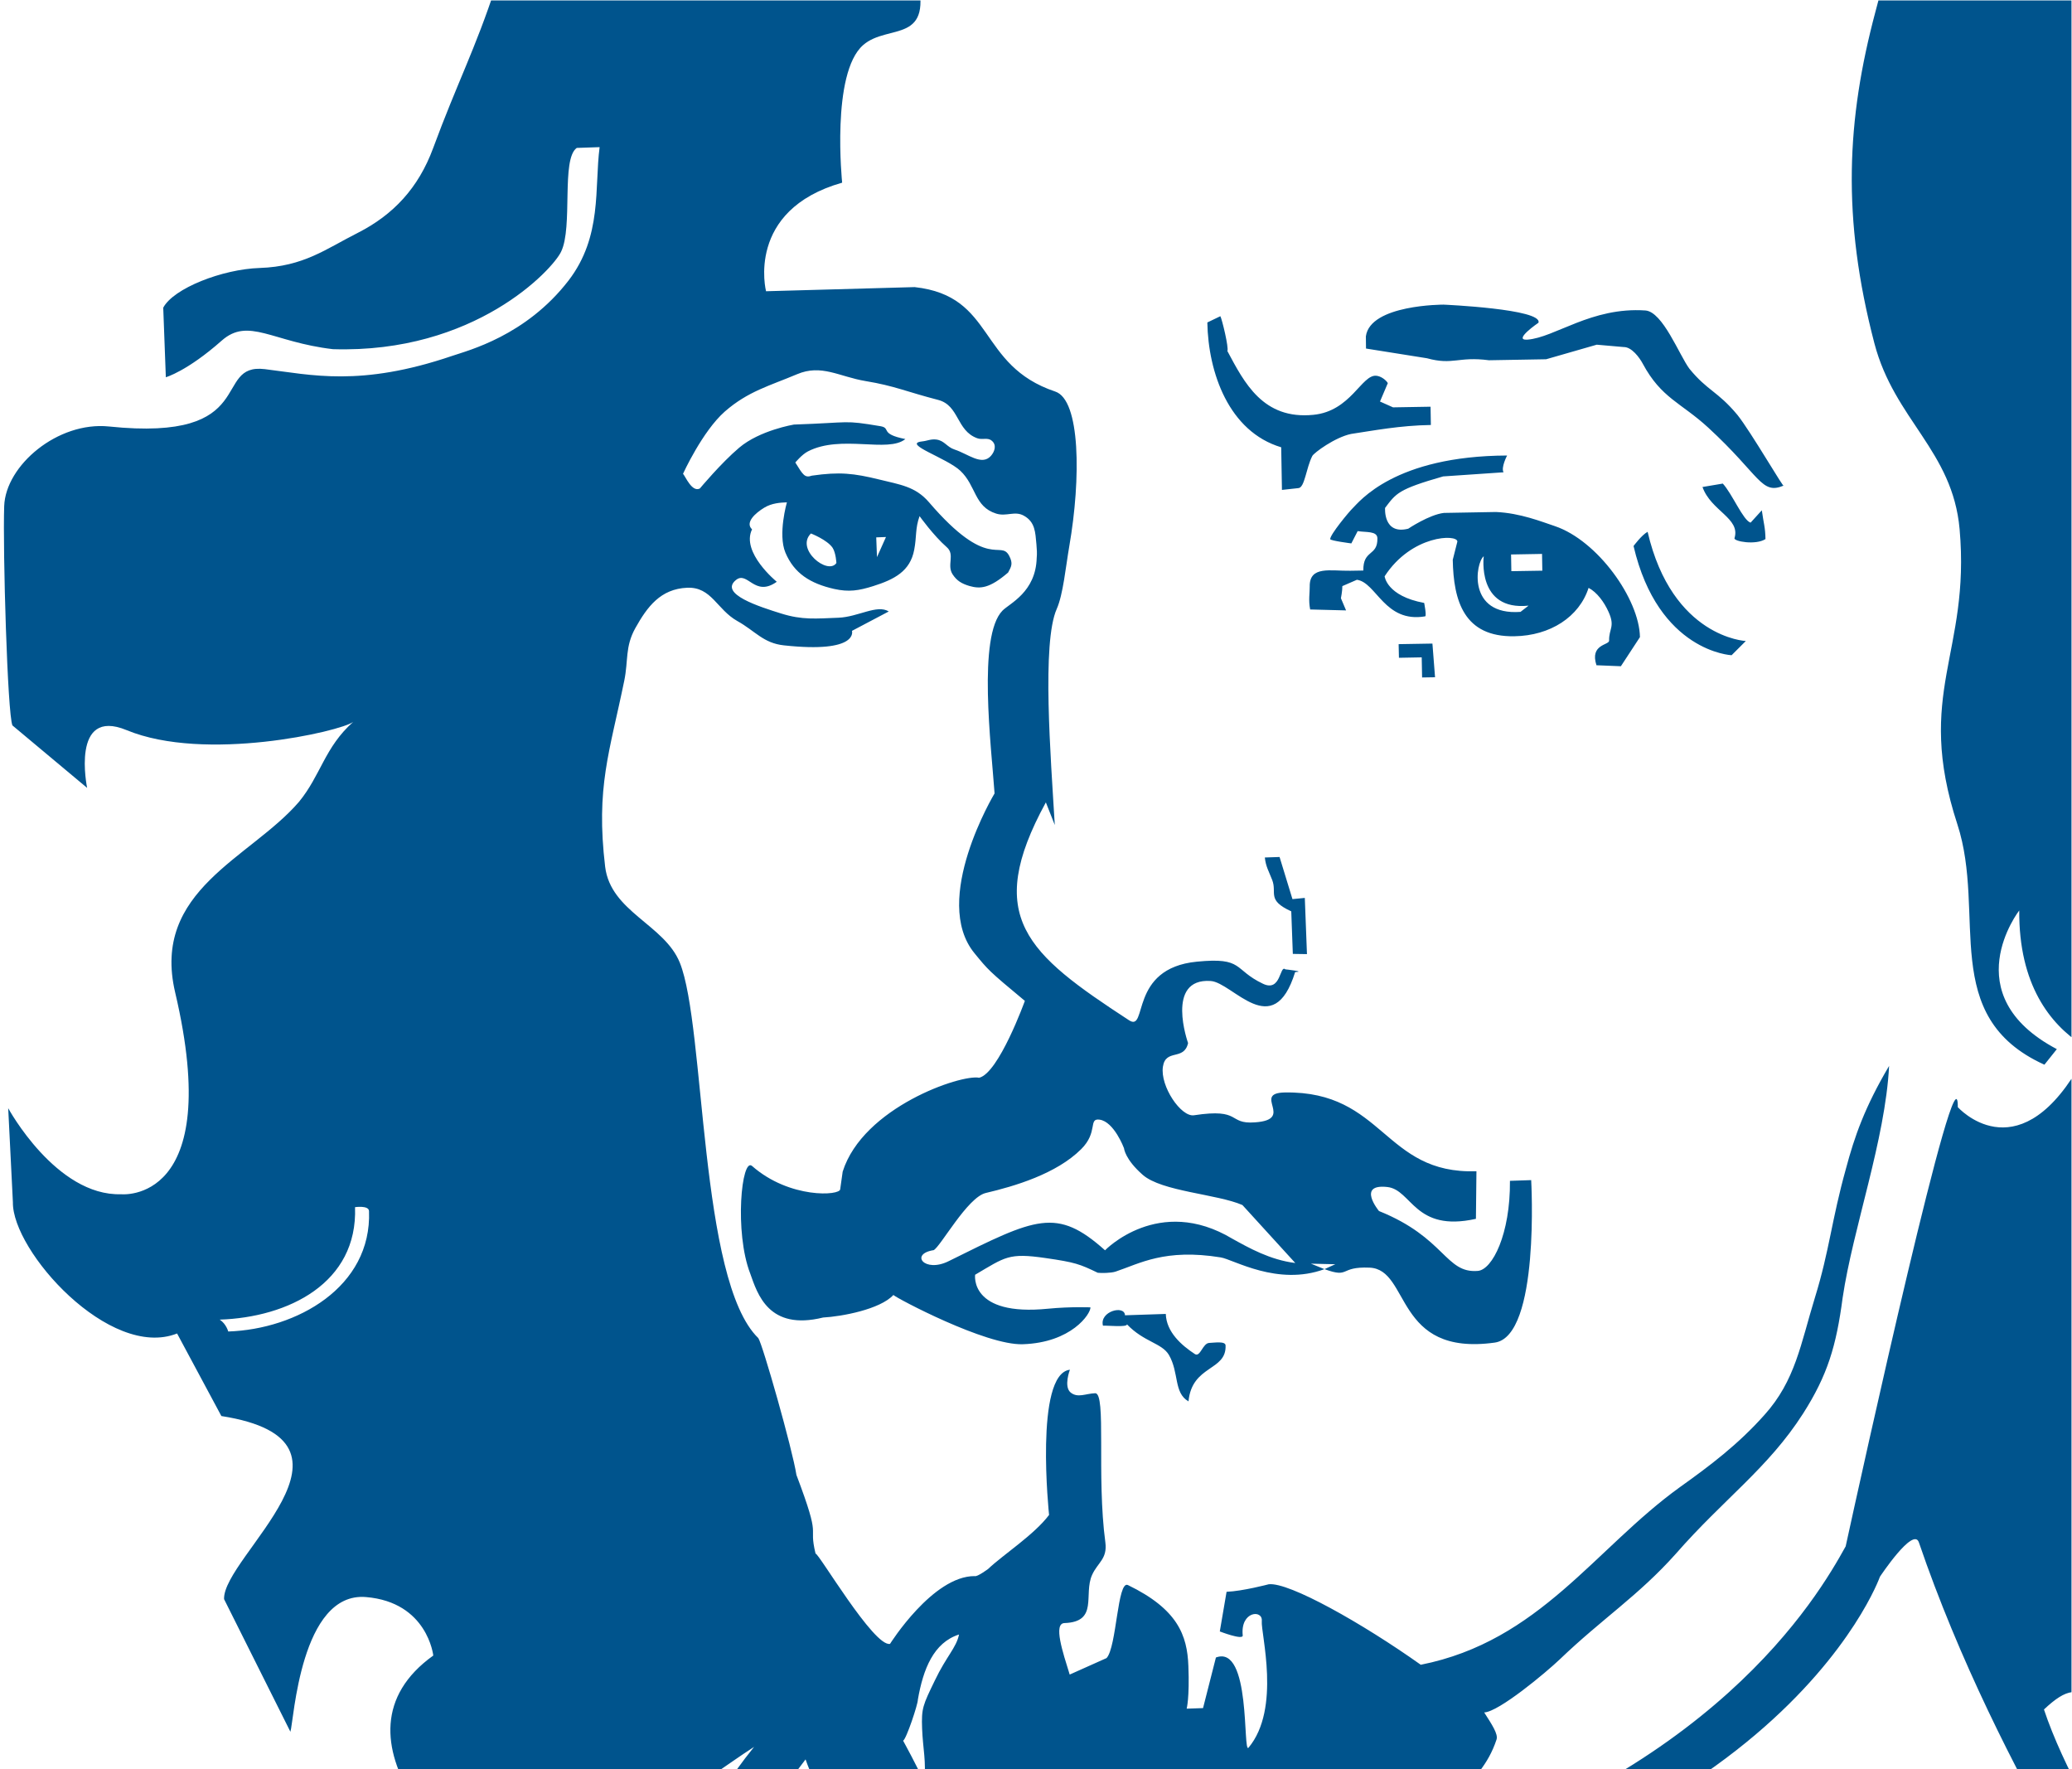 <?xml version="1.0" encoding="UTF-8" standalone="no"?>
<svg
   xmlns:dc="http://purl.org/dc/elements/1.1/"
   xmlns:cc="http://creativecommons.org/ns#"
   xmlns:rdf="http://www.w3.org/1999/02/22-rdf-syntax-ns#"
   xmlns:svg="http://www.w3.org/2000/svg"
   xmlns="http://www.w3.org/2000/svg"
   viewBox="0 0 154.96 132.283"
   height="132.283"
   width="154.96"
   xml:space="preserve"
   id="svg2"
   version="1.1"><defs
     id="defs6"><clipPath
       id="clipPath18"
       clipPathUnits="userSpaceOnUse"><path
         id="path16"
         d="M 0.151,0 H 116.22 V 99.212 H 0.151 Z" /></clipPath></defs><g
     transform="matrix(1.333,0,0,-1.333,0,132.283)"
     id="g10"><g
       id="g12"><g
         clip-path="url(#clipPath18)"
         id="g14"><g
           transform="translate(152.206,47.674)"
           id="g20"><path
             id="path22"
             style="fill:#00548d;fill-opacity:1;fill-rule:nonzero;stroke:none"
             d="m 0,0 c 0.1,9.728 -6.095,6.46 -8.2,11.413 -1.993,4.699 1.675,9.345 -2.478,12.713 -1.478,1.203 -2.811,1.239 -4.474,2.24 -4.424,2.666 -7.69,6.32 -9.391,8.906 -1.645,2.503 0.13,5.01 -1.558,7.62 -0.898,1.387 -2.268,1.662 -2.953,3.144 -0.694,1.506 0.802,2.933 -0.334,4.173 -1.91,2.064 -3.706,3.71 -5.247,8.352 -4.692,14.1 -10.707,12.271 -12.01,13.084 -3.614,2.223 -9.847,4.929 -14.417,6.085 -5.355,1.355 -8.576,1.797 -12.703,1.881 -6.409,0.123 -7.658,-1.985 -8.627,-1.909 -12.574,1.028 -18.389,-2.662 -25.679,-6.145 -9.073,-4.34 -14.015,-12.155 -16.317,-19.228 -1.149,-3.515 -2.18,-5.448 -3.517,-9.075 -0.827,-2.243 -2.243,-3.742 -4.215,-4.746 -1.801,-0.908 -3.041,-1.893 -5.514,-1.976 -2.106,-0.068 -4.842,-1.144 -5.414,-2.228 l 0.146,-3.902 c 0,0 1.19,0.335 3.133,2.053 1.504,1.331 2.841,-0.08 6.241,-0.478 7.966,-0.247 12.328,4.467 12.8,5.463 0.681,1.383 -0.009,5.201 0.881,5.826 l 1.283,0.044 c -0.301,-2.283 0.163,-4.997 -1.742,-7.48 -2.398,-3.112 -5.64,-3.925 -6.526,-4.228 -5.171,-1.761 -7.92,-1.06 -10.514,-0.745 -2.995,0.362 -0.222,-4.105 -8.752,-3.216 -2.87,0.291 -5.794,-2.184 -5.873,-4.468 -0.084,-2.446 0.183,-11.68 0.463,-12.302 l 4.19,-3.503 c 0,0 -0.944,4.544 2.214,3.24 4.403,-1.821 11.994,-0.071 12.712,0.459 -1.6,-1.419 -1.817,-2.997 -3.045,-4.488 -2.724,-3.164 -8.288,-4.949 -6.943,-10.68 2.803,-11.927 -3.029,-11.325 -3.029,-11.325 -3.651,-0.116 -6.337,4.826 -6.337,4.826 l 0.263,-5.273 c -0.046,-2.734 5.431,-8.859 9.212,-7.364 l 2.485,-4.631 c 8.952,-1.399 0.063,-7.887 0.151,-10.27 l 3.722,-7.44 c 0.192,0.606 0.568,7.863 4.24,7.556 3.455,-0.287 3.776,-3.28 3.776,-3.28 -6.333,-4.539 1.324,-12.031 5.832,-14.31 0,0 0.564,0.98 1.587,1.183 -2.23,0.777 -3.638,2.367 -3.204,3.85 0.443,1.518 0.781,1.263 2.085,1.662 1.658,0.502 2.101,0.063 3.63,0.797 1.625,0.781 2.214,-1.411 3.697,-0.985 1.107,0.319 2.795,1.666 4.37,2.678 -2.778,-3.431 -5.197,-8.305 -10.444,-14.98 -1.023,-1.291 -1.111,-11.672 -0.585,-21.671 l 0.092,-1.634 c 0.476,-8.006 1.345,-15.434 2.448,-17.315 0.13,-0.231 -0.71,-0.339 4.729,7.46 l 1.32,1.945 c 5.848,8.835 14.082,19.515 21.932,26.425 l 1.767,10.501 c 0.438,-0.088 0.91,-0.136 1.391,-0.116 l -1.22,-10.373 c 2.323,-0.614 6.55,-5.974 17.583,-18.822 l 1.934,-2.251 c 6.283,-7.293 13.89,-15.199 14.253,-14.665 2.123,3.112 26.414,41.62 26.414,41.62 0,0 -7.135,9.624 -9.244,15.976 2.594,2.435 2.414,0.076 9.194,-4.132 5.247,-3.26 7.332,-0.267 7.332,-0.267 0,0 -4.875,2.746 -4.892,5.519 -0.033,6.129 2.603,5.926 3.973,5.759 3.246,-0.411 1.738,-3.184 1.738,-3.184 l 3.417,0.032 c 0,0 1.119,0.629 1.479,1.327 2.481,4.846 -8.681,7.492 -10.511,9.014 -1.851,1.546 -0.739,4.575 -0.739,4.575 5.765,-6.787 9.411,-5.133 15.348,-3.575 l 6.065,5.822 c -6.441,-0.721 -13.384,-6.224 -18.355,7.911 l 1.224,1.048 c 2.936,-5.029 6.111,-6.962 9.963,-7.173 l 9.056,9.01 c -10.543,-7.006 -9.791,5.978 -9.791,5.978 C -2.243,-6.133 -0.017,-2.02 0,0 m -131.502,-16.375 c 0.159,-4.264 -4.06,-6.623 -7.899,-6.751 0,0 -0.109,0.423 -0.477,0.666 3.839,0.127 7.749,2.048 7.591,6.308 0,0 0.777,0.116 0.785,-0.223 m 45.605,-48.383 1.045,7.436 c 32.17,3.599 38.119,20.44 38.119,20.44 0,0 1.876,2.833 2.185,1.928 4.486,-13.154 12.678,-24.795 12.678,-24.795 l -23.79,-37.986 c -1.283,1.423 -27.467,31.789 -30.237,32.977 m -21.113,17.63 c 2.302,-6.683 10.691,-7.548 13.272,-8.472 0.869,-0.311 2.264,-0.263 2.264,-0.263 l -1.387,-8.453 c -17.516,-18.961 -24.697,-32.395 -24.697,-32.395 -2.519,11.134 -1.487,33.451 -1.487,33.451 0,0 6.446,8.779 12.035,16.132 m 6.538,1.733 c 0.042,-1.135 0.247,-1.857 0.113,-3.004 -0.301,0.721 -1.178,2.319 -1.178,2.319 0.18,0.088 0.835,2.056 0.827,2.299 0.297,1.718 0.881,3.201 2.31,3.659 -0.15,-0.741 -0.71,-1.224 -1.353,-2.571 -0.677,-1.398 -0.761,-1.562 -0.719,-2.702 m 69.087,35.05 c -2.736,-0.259 -4.278,1.905 -4.278,1.905 -3.45,-5.743 -6.701,-2.101 -6.701,-2.101 0.021,4.101 -5.455,-20.814 -6.291,-24.636 -1.566,-2.833 -7.461,-13.015 -25.603,-18.176 l 0.668,0.343 c 1.546,0.845 2.026,2.112 3.112,3.595 0.944,1.283 1.746,1.924 2.235,3.403 0.1,0.303 -0.263,0.845 -0.693,1.518 0.814,0.028 3.459,2.232 4.248,2.985 2.369,2.271 4.403,3.563 6.496,5.906 2.703,3.092 5.18,4.802 7.148,7.875 1.374,2.155 1.863,3.797 2.218,6.491 0.581,3.918 2.394,8.855 2.607,13.008 -1.371,-2.32 -1.943,-3.969 -2.423,-5.771 -0.802,-2.869 -0.923,-4.583 -1.734,-7.209 -0.806,-2.622 -1.099,-4.666 -2.836,-6.595 -1.488,-1.67 -3.075,-2.862 -4.75,-4.057 -4.771,-3.439 -7.866,-8.636 -14.533,-9.959 -3.267,2.319 -7.399,4.651 -8.531,4.515 0,0 -1.474,-0.39 -2.364,-0.422 l -0.38,-2.224 c 0,0 1.324,-0.514 1.286,-0.219 -0.138,1.363 1.132,1.459 1.07,0.805 -0.063,-0.685 1.094,-4.914 -0.744,-7.106 -0.334,-0.398 0.155,5.807 -1.83,5.058 l -0.722,-2.838 -0.919,-0.032 c 0,0 0.167,0.602 0.096,2.391 -0.063,1.726 -0.598,3.188 -3.392,4.543 -0.594,0.287 -0.627,-3.487 -1.199,-4.096 l -2.068,-0.925 c -0.384,1.24 -0.932,2.869 -0.293,2.889 1.926,0.068 1.053,1.602 1.55,2.702 0.318,0.702 0.865,0.893 0.744,1.825 -0.501,3.731 0.067,8.389 -0.572,8.365 -0.531,-0.016 -0.974,-0.283 -1.375,0.04 -0.405,0.335 -0.042,1.279 -0.042,1.279 -2.005,-0.235 -1.169,-8.145 -1.169,-8.145 -0.836,-1.116 -2.586,-2.236 -3.422,-3.033 0,0 -0.614,-0.454 -0.747,-0.398 -2.356,0.016 -4.754,-3.802 -4.754,-3.802 -0.903,-0.192 -4.04,5.156 -4.178,5.061 -0.426,1.777 0.38,0.578 -1.073,4.415 -0.226,1.459 -1.901,7.341 -2.139,7.676 -3.334,3.224 -2.958,17.478 -4.403,21.057 -0.865,2.144 -3.881,2.853 -4.19,5.384 -0.531,4.463 0.25,6.42 1.073,10.437 0.234,1.148 0.038,1.897 0.619,2.945 0.672,1.204 1.416,2.204 2.911,2.268 1.371,0.055 1.659,-1.22 2.816,-1.869 1.002,-0.558 1.454,-1.24 2.611,-1.363 4.227,-0.459 3.818,0.813 3.818,0.813 l 2.064,1.088 c -0.656,0.41 -1.713,-0.307 -2.82,-0.351 -1.262,-0.048 -2.03,-0.136 -3.213,0.235 -1.211,0.379 -3.496,1.096 -2.544,1.877 0.66,0.542 1.041,-0.988 2.294,-0.096 0,0 -2.022,1.646 -1.387,2.941 -0.41,0.387 0.192,0.917 0.685,1.216 0.426,0.259 0.911,0.287 1.27,0.299 0,0 -0.514,-1.79 -0.084,-2.818 0.489,-1.163 1.387,-1.733 2.737,-2.04 0.823,-0.183 1.378,-0.096 2.189,0.159 1.19,0.375 2.076,0.837 2.301,2.037 0.142,0.733 0.05,1.195 0.301,1.889 0,0 0.773,-1.084 1.525,-1.742 0.48,-0.414 -0.013,-1.004 0.33,-1.526 0.238,-0.359 0.501,-0.518 0.94,-0.65 0.614,-0.175 1.132,-0.139 2.172,0.753 0.176,0.331 0.292,0.499 0.059,0.941 -0.493,0.928 -1.162,-0.889 -4.504,3.009 -0.76,0.88 -1.616,0.98 -2.794,1.271 -1.421,0.347 -2.214,0.438 -3.764,0.215 -0.405,-0.139 -0.497,0.028 -0.936,0.737 0,0 0.368,0.447 0.706,0.622 1.867,0.964 4.487,-0.104 5.468,0.693 -1.474,0.291 -0.777,0.614 -1.399,0.722 -2.122,0.354 -1.563,0.203 -4.854,0.091 0,0 -1.914,-0.318 -3.067,-1.295 -1.011,-0.853 -2.21,-2.291 -2.21,-2.291 -0.442,-0.227 -0.806,0.673 -0.944,0.825 0,0 1.082,2.379 2.344,3.491 1.303,1.139 2.511,1.442 4.048,2.092 1.378,0.586 2.364,-0.136 3.856,-0.383 1.625,-0.267 2.314,-0.605 4.068,-1.056 1.187,-0.311 1.011,-1.717 2.185,-2.148 0.301,-0.111 0.589,0.06 0.823,-0.143 0.276,-0.227 0.176,-0.594 -0.054,-0.853 -0.514,-0.566 -1.274,0.112 -2.03,0.359 -0.443,0.143 -0.564,0.498 -1.024,0.562 -0.326,0.039 -0.501,-0.076 -0.827,-0.108 -1.09,-0.14 1.404,-0.925 2.168,-1.642 0.898,-0.845 0.773,-2.012 2.01,-2.403 0.58,-0.183 1.044,0.171 1.558,-0.12 0.635,-0.354 0.639,-0.932 0.702,-1.598 0.025,-0.282 0.041,-0.53 0.016,-0.765 -0.05,-1.925 -1.52,-2.554 -1.921,-2.961 -1.4,-1.43 -0.631,-7.575 -0.443,-10.253 0,0 -3.589,-5.966 -1.124,-8.967 0.765,-0.932 0.76,-0.956 2.824,-2.67 0,0 -1.466,-4.057 -2.565,-4.312 -1.003,0.207 -6.517,-1.654 -7.657,-5.268 l -0.138,-0.98 c 0.012,-0.371 -2.841,-0.554 -4.946,1.299 -0.589,0.514 -1.003,-3.714 -0.1,-6.042 0.401,-1.124 1.023,-3.216 4.085,-2.459 1.04,0.056 3.196,0.455 3.944,1.264 0.183,-0.18 5.18,-2.834 7.26,-2.762 2.724,0.088 3.81,1.698 3.797,2.068 0,0 -1.103,0.048 -2.372,-0.075 -4.429,-0.447 -4.099,1.904 -4.099,1.904 1.697,0.997 1.872,1.24 3.952,0.937 1.663,-0.239 1.918,-0.339 2.929,-0.825 0.196,-0.024 0.735,-0.02 0.998,0.064 1.349,0.45 2.766,1.307 5.903,0.797 0.714,-0.116 3.187,-1.626 5.819,-0.658 l -0.76,0.307 1.366,-0.032 -0.606,-0.275 c 1.462,-0.53 0.794,0.156 2.532,0.084 2.293,-0.096 1.374,-4.989 7.022,-4.204 2.548,0.354 2.043,9.114 2.043,9.114 l -1.191,-0.04 c 0.025,-2.985 -0.986,-4.99 -1.805,-5.053 -1.821,-0.148 -1.825,1.865 -5.543,3.359 0,0 -1.274,1.542 0.472,1.347 1.379,-0.155 1.516,-2.554 4.967,-1.785 l 0.029,2.67 c -5.217,-0.176 -5.176,4.503 -10.748,4.419 -1.876,-0.036 0.605,-1.522 -1.68,-1.677 -1.549,-0.116 -0.71,0.812 -3.417,0.398 -0.731,-0.112 -1.909,1.634 -1.746,2.722 0.155,1.032 1.182,0.315 1.412,1.327 0,0 -1.303,3.654 1.266,3.483 1.245,-0.08 3.517,-3.463 4.741,0.502 0.643,0.024 -0.551,0.151 -0.551,0.151 -0.322,0.275 -0.23,-1.299 -1.254,-0.808 -1.679,0.797 -1.065,1.498 -3.705,1.239 -3.852,-0.371 -2.74,-3.989 -3.814,-3.284 -5.727,3.738 -8.175,5.787 -4.662,12.219 l 0.501,-1.268 c -0.229,3.834 -0.735,10.218 0.109,12.119 0.359,0.809 0.501,2.339 0.706,3.527 0.656,3.786 0.627,8.201 -0.79,8.667 -4.398,1.475 -3.337,5.356 -7.887,5.859 l -8.338,-0.232 c 0,0 -1.169,4.543 4.27,6.09 0,0 -0.635,6.129 1.178,7.719 1.42,1.239 4.031,-0.04 2.97,4.021 -0.201,0.737 -0.715,0.693 -1.145,1.156 -1.002,1.076 -1.483,0.462 -2.481,2.821 -0.639,1.498 2.966,3.85 2.966,3.85 12.703,-1.965 17.002,8.556 17.002,8.556 4.716,-8.106 15.256,-7.205 15.256,-7.205 2.536,-0.08 5.259,-0.152 7.724,-2.993 1.692,-1.953 2.039,-3.4 4.708,-4.715 2.77,-1.374 5.067,0.331 5.067,0.331 -2.911,0.223 -4.946,1.726 -6.186,4.037 -4.495,8.373 -8.819,7.895 -10.039,7.552 1.09,0.486 1.011,1.526 4.879,1.032 5.619,-0.725 8.368,-9.728 11.981,-10.166 5.519,-0.669 5.381,-1.594 4.09,-6.416 -1.608,-6.026 -1.901,-11.545 -0.054,-18.599 1.123,-4.28 4.386,-6.013 4.779,-10.417 0.618,-6.978 -2.54,-9.165 -0.126,-16.554 1.651,-5.065 -1.069,-10.788 4.884,-13.486 l 0.697,0.873 c -5.781,3.053 -2.109,7.779 -2.109,7.779 -0.059,-8.361 7.097,-8.807 7.097,-8.807 -2.377,1.542 -0.468,2.714 -0.468,2.714 3.079,0.956 4.775,-4.376 0.903,-4.746 M -91.549,-12.9 c 0.969,0.961 0.389,1.746 1.032,1.658 0.819,-0.112 1.374,-1.606 1.374,-1.606 0,0 0.046,-0.61 1.049,-1.49 1.065,-0.937 4.173,-1.076 5.594,-1.694 l 2.966,-3.252 c -1.417,0.175 -2.603,0.849 -3.526,1.359 -4.136,2.483 -7.148,-0.646 -7.148,-0.646 -2.719,2.431 -3.872,1.822 -8.772,-0.609 -1.362,-0.678 -2.198,0.41 -0.844,0.617 0.38,0.184 1.896,2.969 2.928,3.208 1.613,0.379 3.952,1.068 5.347,2.455 m -15.16,34.539 c 0,0 0.915,-0.354 1.22,-0.809 0.184,-0.295 0.209,-0.849 0.209,-0.849 -0.48,-0.701 -2.314,0.777 -1.429,1.658 m 4.211,-0.199 -0.505,-1.128 -0.042,1.108 z m 50.368,2.885 c 0.1,-0.335 -1.851,3.037 -2.599,3.965 -1.119,1.343 -1.667,1.335 -2.694,2.591 -0.564,0.757 -1.496,3.204 -2.473,3.267 -3.029,0.204 -5.072,-1.522 -6.617,-1.637 -0.848,-0.056 0.622,0.948 0.622,0.948 0.259,0.773 -5.322,1.016 -5.322,1.016 0,0 -4.123,0.012 -4.361,-1.781 l 0.008,-0.682 3.421,-0.545 c 1.471,-0.403 1.738,0.115 3.48,-0.112 l 3.204,0.056 2.841,0.817 1.508,-0.132 c 0.455,0.012 0.898,-0.606 1.07,-0.928 1.044,-1.945 2.134,-2.176 3.68,-3.595 2.937,-2.706 2.962,-3.782 4.232,-3.248 m -22.864,6.161 c -0.818,0.072 -1.424,-1.988 -3.525,-2.192 -2.824,-0.283 -3.877,1.806 -4.825,3.579 0.092,0.171 -0.301,1.785 -0.393,1.953 l -0.731,-0.351 c 0.05,-2.813 1.203,-6.121 4.144,-7.002 l 0.042,-2.391 0.915,0.1 c 0.363,0.008 0.438,1.124 0.789,1.805 0.092,0.175 1.27,1.048 2.177,1.235 1.282,0.192 2.74,0.475 4.474,0.502 l -0.017,1.025 -2.105,-0.036 -0.732,0.327 0.439,1.032 c -0.092,0.167 -0.38,0.394 -0.652,0.414 M -80.416,3.491 -81.243,3.463 c 0.054,-0.51 0.226,-0.777 0.414,-1.263 0.284,-0.737 -0.326,-1.12 1.069,-1.758 l 0.088,-2.387 0.793,-0.012 L -79,1.196 -79.693,1.128 Z m 1.692,15.167 c 0.004,-0.346 -0.079,-0.773 0.025,-1.283 l 2.014,-0.052 -0.289,0.682 c 0,0 0.084,0.422 0.08,0.681 l 0.818,0.355 c 1.099,-0.152 1.55,-2.435 3.827,-2.052 0.092,0.019 -0.054,0.753 -0.054,0.753 -2.11,0.39 -2.219,1.494 -2.219,1.494 1.513,2.331 4.078,2.375 4.082,1.949 l -0.259,-1.024 c 0.042,-2.304 0.626,-4.34 3.459,-4.288 2.009,0.032 3.638,1.084 4.161,2.714 0.467,-0.243 0.873,-0.793 1.119,-1.343 0.384,-0.845 0.017,-0.937 0.033,-1.618 0,-0.259 -1.094,-0.192 -0.71,-1.379 l 1.37,-0.056 1.07,1.634 c -0.033,2.132 -2.377,5.416 -4.771,6.225 -0.735,0.243 -1.934,0.733 -3.308,0.793 l -2.92,-0.052 c -0.827,-0.096 -2.001,-0.885 -2.001,-0.885 -1.416,-0.358 -1.299,1.168 -1.299,1.168 0.622,0.813 0.71,1.036 3.258,1.765 l 3.388,0.231 c -0.155,0.267 0.2,0.941 0.2,0.941 -6.316,-0.024 -8.284,-2.586 -8.676,-2.969 -0.18,-0.171 -1.262,-1.471 -1.249,-1.722 0,-0.087 1.186,-0.239 1.186,-0.239 l 0.355,0.69 c 0.464,-0.08 1.103,0.02 1.107,-0.407 0.017,-1.024 -0.81,-0.613 -0.789,-1.805 l -0.736,-0.012 c -1.094,-0.02 -2.293,0.299 -2.272,-0.889 m 13.05,0.893 -1.738,-0.028 -0.016,0.937 1.738,0.031 z m -3.287,0.809 c 0,0 -0.406,-3.077 2.514,-2.77 l -0.451,-0.35 c -3.012,-0.22 -2.519,2.769 -2.063,3.12 m -2.879,-4.898 -1.896,-0.032 0.017,-0.765 1.278,0.024 0.021,-1.128 0.727,0.012 z m 11.284,5.472 c 1.387,-5.946 5.501,-6.125 5.501,-6.125 l 0.798,0.797 c 0,0 -4.127,0.183 -5.51,6.125 -0.334,-0.179 -0.789,-0.797 -0.789,-0.797 m 7.402,0.39 c -0.012,0.678 -0.1,0.849 -0.205,1.614 l -0.63,-0.693 c -0.418,0.123 -1.028,1.614 -1.559,2.192 l -1.14,-0.192 c 0.48,-1.354 2.143,-1.749 1.796,-2.869 -0.054,-0.183 1.195,-0.406 1.738,-0.052 m -30.291,-45.231 c -0.008,0.255 -0.643,0.148 -0.914,0.14 -0.372,-0.012 -0.502,-0.817 -0.807,-0.626 -0.747,0.49 -1.6,1.231 -1.633,2.252 l -2.289,-0.076 c -0.025,0.594 -1.442,0.223 -1.237,-0.582 0.276,0.012 1.354,-0.1 1.349,0.072 0.949,-0.992 1.956,-1.044 2.352,-1.714 0.581,-1.004 0.259,-2.124 1.099,-2.606 0.196,2.056 2.139,1.69 2.08,3.14" /></g></g></g></g></svg>